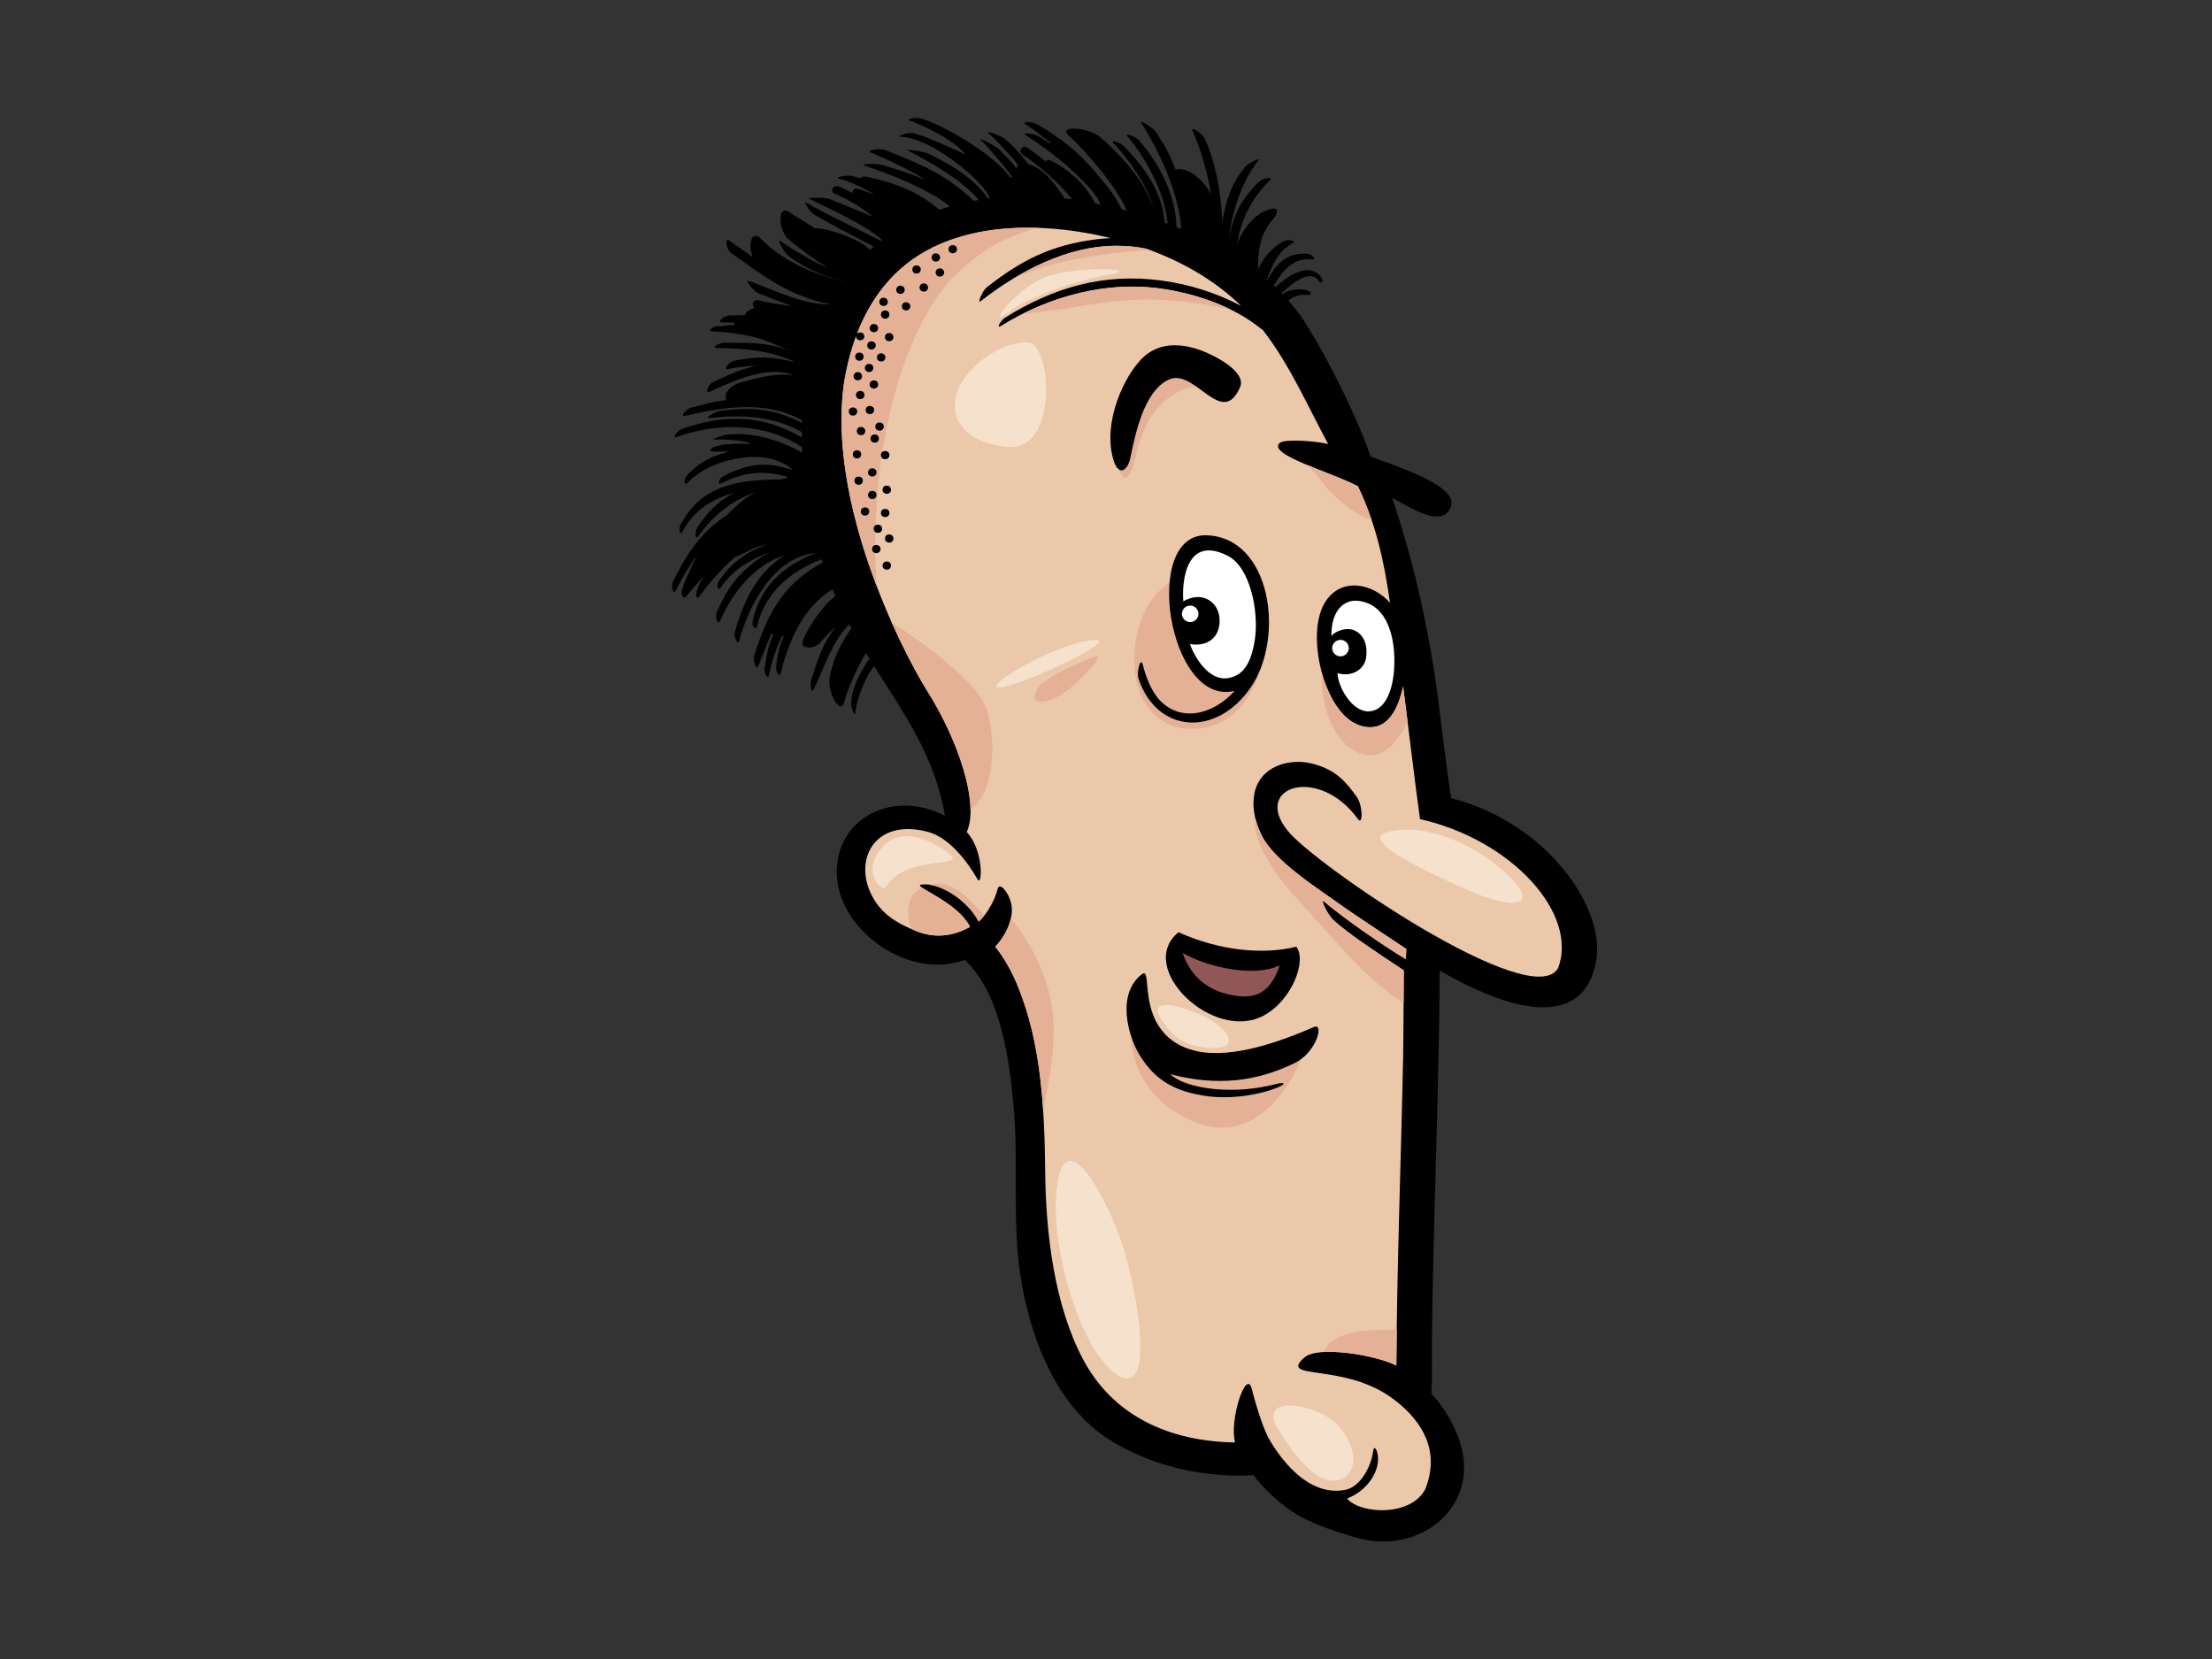 <?xml version="1.0" encoding="utf-8"?>
<!-- Generator: Adobe Illustrator 17.0.0, SVG Export Plug-In . SVG Version: 6.00 Build 0)  -->
<!DOCTYPE svg PUBLIC "-//W3C//DTD SVG 1.1//EN" "http://www.w3.org/Graphics/SVG/1.1/DTD/svg11.dtd">
<svg version="1.1" id="Layer_1" xmlns="http://www.w3.org/2000/svg" xmlns:xlink="http://www.w3.org/1999/xlink" x="0px" y="0px"
	 width="800px" height="600px" viewBox="0 0 800 600" enable-background="new 0 0 800 600" xml:space="preserve">
<rect x="0" y="0" width="800" height="600" fill="#333333" stroke="none"/>
<g>
	<path d="M243.39,210.375c4.377-8.915,9.778-17.915,19.318-23.891c3.129-3.306,6.577-6.252,10.302-8.392
		c-8.258,2.807-15.598,8.801-20.44,15.825c-1.097,1.596-1.432-1.649-0.324-3.256c3.952-5.734,6.975-8.973,13.184-12.398
		c-7.809,2.087-14.5,6.239-18.633,14.077c-0.9,1.71-1.478-1.033-0.58-2.731c7.276-13.81,20.002-16.06,35.362-16.199
		c0.204-0.003,0.372,0.045,0.535,0.098c1.051-0.374,2.102-0.662,3.16-0.886c-8.099-2.564-15.826-2.225-24.239,2.135
		c-1.788,0.93-1.149-1.659,0.633-2.579c9.428-4.89,15.955-5.178,25.126-2.145c-0.9-0.897-1.928-1.649-3.045-2.273
		c-1.352-0.612-2.719-1.17-4.109-1.652c-10.365-2.794-24.957,1.725-30.854,8.43c-1.294,1.475-1.781-0.899-0.497-2.361
		c3.772-4.294,8.635-7.328,15.731-8.886c-1.668-0.053-3.35-0.008-5.077,0.022c-3.682,0.061-1.989-1.524,1.217-2.228
		c2.76-0.611,8.603-0.75,11.308-0.528c-1.248-1.521-11.766-1.712-13.003-1.586c-2.031,0.204,2.771-1.63,4.78-1.831
		c9.524-0.95,18.685,2.124,26.851,6.486c0.032,0.012,0.061,0.02,0.09,0.033c-0.035-0.624-0.095-1.25-0.12-1.87
		c-13.213-8.876-30.272-9.111-45.322-3.754c-1.911,0.682,0.146-2.265,2.034-2.933c15.299-5.451,29.496-5.037,43.194,3.119
		c-0.014-0.646,0.011-1.276,0.008-1.92c-9.888-5.843-22.063-6.479-33.401-5.073c-2.019,0.248,1.963-2.394,3.956-2.642
		c11.476-1.419,19.339-0.839,29.463,4.353c0.005-0.316,0.022-0.626,0.03-0.942c-12.777-7.28-28.208-4.895-42.275-1.596
		c-1.98,0.468,0.44-2.584,2.418-3.047c5.132-1.205,7.194-2.072,12.516-2.642c-1.238-2.268,1.621-5.41,5.012-6.337
		c7.022-1.917,12.011-3.344,19.184-2.753c-9.659-3.534-21.437,2.079-30.164,6.039c-1.83,0.826-0.658-2.629,1.18-3.464
		c5.419-2.455,9.051-4.464,15.504-5.856c-3.288,0.053-6.638,0.402-10.114,1.119c-1.99,0.41,0.342-2.596,2.336-3.004
		c8.83-1.824,13.785-1.419,22.001,0.535c-8.731-4.147-18.505-5.068-28.481-5.131c-2.04-0.008,0.856-1.933,2.9-1.919
		c8.978,0.051,14.974-0.232,23.116,2.766c-1.931-0.922-3.886-1.702-5.424-2.384c-6.85-3.047-14.595-4.069-22.08-4.489
		c-2.028-0.111,0.275-1.993,2.317-1.88c2.677,0.149,3.039-0.657,5.705-0.303c-0.136-0.291-0.166-0.624-0.092-0.942
		c-1.467-0.074-2.95-0.111-4.454-0.119c-2.04-0.015,0.757-2.521,2.797-2.509c2.878,0.02,2.88-0.296,5.626-0.056
		c-0.8-0.738,2.521-2.673,3.541-2.718c-1.573-0.687-0.751-3.18,1.115-2.723c4.017,0.983,8.077,1.611,12.159,2.094
		c-4.119-1.397-8.139-3.163-12.01-4.579c-1.877-0.682-5.365-5.211-3.46-4.517c7.666,2.796,20.773,9.165,29.315,8.371
		c0,0,0.001-0.005,0.003-0.005c-14.139-2.423-24.928-10.611-35.986-18.604c-1.614-1.164-2.082-5.525-0.491-4.373
		c0.25,0.181,8.229,5.802,8.479,5.984c-1.883-4.929-0.276-9.89,2.98-6.567c7.854,8.002,18.736,12.617,29.856,15.346
		c0.02-0.023,0.033-0.046,0.054-0.076c-7.241-1.677-13.837-4.61-19.779-8.924c-1.609-1.165-4.712-6.74-3.119-5.588
		c3.623,2.629,12.927,8.129,17.093,9.679c-4.781-2.943-9.258-6.32-13.612-9.793c-4.663-3.721-4.53-13.791,0.098-10.097
		c0.766,0.61,8.161,5.03,8.937,5.632c3.314-0.349,15.275,3.223,20.009,7.781c0.42-0.382,0.81-0.813,1.241-1.183
		c-7.159-3.791-14.443-7.366-21.394-11.499c-1.715-1.016-4.491-5.278-2.763-4.251c7.258,4.309,19.24,9.72,26.705,13.699
		c0.153-0.121,0.317-0.215,0.47-0.334c-5.703-5.33-19.36-11.42-26.419-14.951c-0.797-0.397,5.745-0.533,7.537,0.176
		c4.523,1.802,14.685,6.005,15.652,6.419c-4.188-3.387-8.803-6.27-13.981-8.41c-1.864-0.771-0.252-3.317,1.599-2.551
		c1.697,0.701,3.323,1.499,4.914,2.349c-0.102-0.961,0.665-1.982,1.904-1.57c2.023,0.674,4.015,1.385,5.976,2.149
		c-2.687-1.873-9.472-5.145-12.858-5.781c-1.999-0.372,2.658-1.379,4.65-1.007c1.136,0.216,2.218,0.531,3.276,0.895
		c0.327-0.488,0.919-0.822,1.69-0.661c10.058,2.081,19.281,5.362,26.764,12.042c1.275-0.429,2.556-0.841,3.857-1.212
		c-7.157-6.01-21.973-11.842-31.002-14.808c-1.914-0.625,4.654-0.83,6.583-0.195c3.847,1.26,8.683,2.483,15.655,5.48
		c-6.972-4.406-15.263-8.098-19.851-9.971c-1.87-0.759,2.892-1.829,5.53-0.77c12.826,5.136,21.816,8.756,31.715,18.267
		c0.571-0.106,1.135-0.243,1.709-0.339c-4.818-6.438-17.933-14.077-25.322-17.749c-1.802-0.899,5.526,0.162,7.326,1.056
		c8.229,4.092,16.361,8.721,21.397,16.186c0.19-0.024,0.376-0.051,0.565-0.086c-0.642-4.66-19.984-21.695-31.927-22.264
		c-2.029-0.099,1.676-1.479,3.716-1.381c3.202,0.154,16.593,6.464,19.464,7.72c-4.712-5.99-17.612-11.373-19.975-12.151
		c-1.912-0.632,2.358-1.372,4.286-0.736c10.225,3.375,27.152,14.153,32.002,21.307c0.19-0.108,0.396-0.185,0.609-0.218
		c-2.009-2.957-8.533-10.821-11.267-13.308c-1.462-1.338,4.809,1.743,6.271,3.075c2.634,2.399,5.079,5.003,7.113,7.834
		c0.002-0.005,0-0.012,0.003-0.018c-0.057-0.072-0.114-0.153-0.169-0.231c-0.425-0.591-0.282-1.15,0.095-1.554
		c0.021-0.089,0.056-0.164,0.096-0.244c-2.048-2.543-7.98-9.12-10.583-11.326c-1.512-1.284,4.42,0.782,5.928,2.063
		c3.249,2.758,5.971,5.831,8.439,9.074c6.033,1.75,9.817,7.507,13.11,12.393c0.888,0.099,1.789,0.152,2.674,0.271
		c-5.144-6.167-11.098-11.583-17.949-16.173c-1.644-1.098-0.066-3.664,1.596-2.55c2.358,1.575,4.584,3.272,6.743,5.024
		c0.451-0.44,1.139-0.662,1.88-0.306c6.771,3.329,12.925,9.088,16.029,15.554c0.294,0.051,1.279,0.138,1.953,0.287
		c-1.609-4.252-6.607-8.736-9.377-11.426c-4.361-4.228-12.368-10.365-17.644-13.508c-1.715-1.018,2.663-0.827,4.39,0.201
		c1.492,0.886,2.962,1.801,4.402,2.74c0.103-0.091,0.219-0.166,0.338-0.229c-2.288-1.557-6.702-5.234-9.13-6.587
		c-1.75-0.968,1.887-1.308,3.644-0.327c7.129,3.963,13.482,8.673,18.926,14.543c1.31,1.409,2.691,3.001,3.974,4.686
		c3.248,3.505,6.022,7.388,8.147,11.765c0.61,0.161,1.234,0.309,1.839,0.473c-3.258-7.924-14.289-21.208-20.885-27.088
		c-4.438-3.955,7.16-3.24,11.586,0.707c8.185,7.299,15.561,15.444,19.011,25.598c-2.023-7.754-8.764-17.731-14.577-23.668
		c-1.375-1.4,2.444-0.311,3.823,1.098c7.626,7.786,14.066,16.958,14.73,27.672c0.351,0.127,0.712,0.248,1.061,0.377
		c-0.725-10.458-7.521-23.488-14.524-31.607c-1.269-1.471,2.913-0.014,4.192,1.471c7.841,9.086,13.175,19.604,13.597,31.385
		c0.564,0.221,1.14,0.436,1.698,0.661c-0.632-12.018-7.758-27.978-14.399-38.269c-1.057-1.64,4.257,1.642,5.311,3.276
		c3.691,5.717,5.242,8.694,6.938,13.447c6.784-1.058,12.46,7.436,12.936,9.276c-0.907-6.704-3.829-16.93-6.717-23.363
		c-0.79-1.757,3.6,1.112,4.377,2.847c4.4,9.801,5.857,19.965,6.418,30.335c1.174-7.498,3.079-13.583,8.053-19.804
		c1.205-1.504,6.122-3.991,4.898-2.46c-6.048,7.568-9.824,19.403-10.538,28.594c1.367-8.833,4.374-14.745,10.916-21.026
		c1.425-1.367,5.348-1.888,3.924-0.523c-6.475,6.215-10.912,14.725-11.863,23.452c1.183-4.536,5.304-9.899,9.07-11.838
		c5.371-2.757,7.048-1.037,3.203,3.349c-4.112,4.69-4.887,11.532-4.712,17.428c2.049-5.163,5.843-8.454,9.045-10.212
		c1.763-0.97,5.162-0.286,3.393,0.665c-5.374,2.874-7.309,7.906-9.245,13.039c0.046,0.038,0.093,0.073,0.137,0.109
		c3.465-5.704,6.47-9.587,14.196-9.414c2.018,0.048,3.881,2.301,1.854,2.086c-6.817-0.707-10.768,4.348-13.689,9.402
		c0.209,0.197,0.447,0.371,0.651,0.568c5.611-5.224,12.317-8.535,16.273-3.779c1.255,1.506,0.316,3.149-0.735,1.516
		c-2.669-4.153-9.029,0.31-13.408,4.441c0.138,0.142,0.261,0.301,0.397,0.445c2.31-2.013,6.961-2.001,8.656-1.473
		c1.923,0.599,2.166,1.897,0.131,1.74c-2.582-0.204-5.004,0.435-6.74,2.034c1.755,2.011,3.432,4.064,4.925,6.231
		c5.319,7.734,18.196,31.043,24.83,50.167c14.419,5.184,31.63,11.377,29.016,18.243c-3.244,8.502-16.584-1.084-21.231-3.292
		c8.017,23.654,13.547,48.694,16.678,73.255c1.501,11.789,2.874,23.591,4.648,35.344c11.11,2.802,21.481,8.209,30.146,15.245
		c13.577,11.026,28.056,31.94,20.653,49.485c-9.203,21.822-41.412,5.499-54.919-2.374c-0.175,29.574-1.138,59.135-1.917,88.702
		c-0.388,14.78-0.734,29.569-0.912,44.35c-0.08,6.664,0.191,13.4-0.163,20.054c4.707,4.928,8.254,11.059,10.285,17.419
		c7.299,22.893-13.175,39.433-34.16,35.329c-4.929-0.965-15.862-4.332-23.179-8.205c-7.321-3.872-14.544-11.354-17.294-15.133
		c-6.509,0.358-29.254,1.071-51.396-12.367c-23.054-13.984-31.171-45.171-33.391-63.3c-2.221-18.127-0.305-37.32-1.869-56.217
		c-1.285-15.532-4.147-41.939-17.813-54.471c-20.251,7.291-44.022-10.12-46.078-28.791c-2.353-21.375,19.333-33.649,38.93-23.3
		c-3.484-21.199-14.716-36.971-25.596-54.141c-3.184,3.724-6.335,11.935-6.798,16.803c-0.18,1.889-1.688-1.971-1.509-3.873
		c0.564-5.942,3.393-10.917,6.6-15.644c-0.426-0.682-0.857-1.364-1.281-2.057c-2.36,3.868-6.747,12.976-7.767,17.525
		c-1.258,5.598-6.532-3.572-5.278-9.152c1.588-7.06,3.743-11.397,7.787-17.357c-0.256-0.47-0.5-0.957-0.749-1.438
		c-6.476,6.596-8.923,15.556-12.867,23.621c-0.847,1.73-1.518-1.657-0.764-3.948c2.447-7.426,3.858-12.279,8.608-18.577
		c-1.851,1.564-3.578,3.254-5.111,5.133c-1.568,1.914-4.057,2.922-6.494,1.591c-2.028-1.114,6.52-14.646,11.652-17.947
		c-0.371-0.836-0.751-1.662-1.117-2.493c-10.616,6.449-16.029,19.153-18.657,30.26c-0.443,1.864-1.815-0.116-1.702-2.015
		c0.191-3.17,0.954-7.119,2.759-11.251c-0.233,0.043-0.469,0.043-0.702,0.058c-2.161,4.567-3.737,9.347-4.655,14.009
		c-0.371,1.877-1.914-0.95-1.545-2.816c0.913-4.631,0.976-7.301,3.068-11.819c-0.238-0.126-0.454-0.273-0.659-0.435
		c-1.65,3.88-3.121,7.901-4.737,11.855c-0.718,1.763-2.036-2.172-1.445-4.003c4.338-13.383,9.426-25.349,24.706-33.503
		c-0.126-0.402-0.257-0.791-0.391-1.183c-11.484,4.464-20.482,12.221-23.299,24.23c-0.435,1.859-2.015-0.185-1.58-2.043
		c2.951-12.569,10.872-19.622,22.792-24.507c-15.464,1.589-24.212,19.155-27.662,31.772c-0.504,1.842-2.042-1.366-1.537-3.22
		c2.872-10.503,7.716-21.284,17.996-27.738c-2.074,0.7-4.114,1.566-6.101,2.761c-8.117,4.891-13.657,12.756-17.24,20.963
		c-0.76,1.746-2.023-1.26-1.251-3.029c3.679-8.425,7.065-13.297,14.708-19c1.597-1.195,3.233-2.125,4.898-2.905
		c-7.256,2.609-13.841,6.53-18.084,12.835c-1.085,1.609-1.858-0.573-0.767-2.197c4.592-6.823,9.676-10.433,17.486-13.295
		c-1.699,0.339-3.36,0.804-4.969,1.498c-2.092,0.897-4.429,2.243-6.832,3.175c-5.394,4.835-9.928,10.185-12.66,14.034
		c-1.121,1.576-1.506-0.224-0.941-2.063c0.376-1.235,1.049-3.205,2.855-5.307c-2.366,2.313-4.646,4.713-6.643,7.369
		c-1.008,1.339-2.139-0.373-1.678-2.063c0.834-3.087,4.604-11.115,5.621-12.855c-3.175,4.247-5.792,8.79-7.814,12.906
		C243.549,215.334,242.545,212.102,243.39,210.375z"/>
	<path d="M298.575,85.447c4.094,2.977,8.356,5.713,13.055,7.86c0.29-0.308,0.615-0.571,0.914-0.872
		C309.025,88.906,303.552,87.021,298.575,85.447z"/>
	<path d="M324.912,82.749c0.003,0.005,0.003,0.005,0.008,0.005c0.44-0.269,0.892-0.511,1.34-0.764
		c-0.003-0.01-0.002-0.01-0.005-0.014c-0.297-0.583-0.744-1.103-1.182-1.597c-0.99-1.113-2.144-2.101-3.288-3.071
		c-1.228-1.03-2.513-2.005-3.809-2.961c-1.86-0.792-3.754-1.529-5.677-2.216C316.962,75.13,321.142,78.748,324.912,82.749z"/>
	<path d="M318.276,68.166c2.594,1.858,4.925,4.094,7.089,6.46c2.365,1.268,4.683,2.624,6.879,4.221
		c1.376-0.626,2.767-1.222,4.183-1.773C331.117,72.692,324.952,70.019,318.276,68.166z"/>
	<path d="M375.779,64.795c1.394,2.115,2.737,4.27,4.08,6.444c0.415,0.032,0.825,0.094,1.238,0.127
		C379.582,69.079,377.867,66.647,375.779,64.795z"/>
	<path fill="#FFFFFF" d="M494.434,218.067c-8.165-3.1-13.141,2.98-12.884,11.918c1.531-1.909,5.357-3.095,7.908-2.145
		c4.187,1.568,5.232,6.075,4.594,10.13c-0.638,4.05-4.975,7.033-10.335,5.484c0.156,4.862,5.102,13.823,11.096,13.823
		c6,0,9.06-7.389,9.443-16.212C504.638,232.248,502.6,221.168,494.434,218.067z"/>
	<path fill="#ECC8AB" d="M335.721,250.524c10.979,17.548,18.546,40.338,13.909,50.369c6.285,6.74,5.634,20.113,3.903,17.096
		c-3.659-6.381-10.182-15.024-17.813-17.096c-19.277-5.239-27.331,10.031-20.257,23.254c3.313,6.186,8.299,9.572,16.35,12.762
		c8.053,3.193,15.373,0.454,19.005-1.705c-4.61-9.24-21.201-14.707-17.625-15.28c6.148-0.99,16.677,5.358,20.758,13.395
		c2.569-2.231,5.678-7.123,6.899-11.911c0.753-2.955,5.124,2.739,5.124,7.52c0,4.792-2.685,10.031-6.025,13.446
		c3.419,4.309,6.039,9.132,8.095,14.128c8.756,21.257,9.737,45.39,9.978,67.905c0.233,21.477,3.27,47.686,13.722,67.294
		c10.895,20.43,31.088,29.592,54.914,29.992c-2.103-8.55,4.15-26.909,6.063-19.397c1.914,7.508,4.473,15.141,6.506,18.589
		c3.05,5.18,13.271,20.738,27.363,17.937c5.577-1.109,9.429-8.793,10.019-14.005c0.382-3.21,2.745,1.208,1.343,5.952
		c-1.483,5.021-5.619,9.218-10.783,11.21c4.974,5.719,23.177,6.581,28.325-3.466c5.256-13.319-0.509-24.08-11.229-32.282
		c-17.909-13.714-42.206-6.676-32.536-15.252c4.977-4.413,25.774-0.955,33.279,2.893c0.247-36.892,1.673-73.76,2.438-110.64
		c0.164-8.013,0.18-24.26,0.259-32.278c-11.224-7.393-20.158-13.453-25.133-17.879c-2.675-2.385-5.264-8.409-3.696-7.032
		c6.34,5.53,22.233,16.574,29.596,20.858c0.003-1.056,0.129-3.698,0.129-3.698s-19.712-13.017-23.949-16.101
		c-7.017-5.108-23.81-15.563-28.4-25.068c-1.765-3.66-3.658-8.891-2.625-14.78c1.756-9.993,12.608-13.466,21.651-10.9
		c7.548,2.139,11.051,5.706,15.458,11.908c2.138,3.014,2.304,10.638,0.33,7.904c-14.072-19.435-38.074-11.774-25.542,4.044
		c8.786,11.625,88.909,66.672,98.027,49.833c7.272-19.579-16.678-46.284-49.978-53.794c-1.744-12.349-4.492-35.639-6.111-48
		c-1.294,5.747-4.203,14.931-12.155,14.755c-8.325-0.185-13.263-8.803-15.674-14.904c-3.292-8.333-5.434-22.394-0.266-30.487
		c5.726-8.973,17.125-6.682,23.361,0.414c-2.17-14.974-4.976-28.32-11.612-42.145c-9.312-5.007-33.347-11.61-28.192-15.732
		c1.784-1.428,12.588-0.722,17.424,0.434c-7.425-13.751-13.822-28.559-23.547-41.139c-1.88-1.5-3.84-2.943-5.942-4.267
		c-8.794-5.55-18.94-8.846-29.332-10.551c-20.818-3.418-42.285,2.513-59.571,13.297c-1.704,1.066-0.13-1.981,1.557-3.036
		c17.382-10.844,35.506-16.247,56.461-13.433c10.303,1.379,19.871,4.446,28.908,9.172c-9.645-9.359-21.458-16.094-34.326-20.689
		c-3.484-0.705-7.085-1.05-10.797-1.046c-18.05,0.015-35.585,9.48-49.021,19.999c-1.552,1.218,0.61-3.782,2.177-5.004
		c12.494-9.783,23.284-15.325,39.717-17.354c1.696-0.21,3.372-0.334,5.036-0.414c-0.28-0.068-0.55-0.156-0.828-0.221
		c-20.458-4.807-44.498-5.781-63.669,3.682c-13.679,6.755-22.194,18.122-27.194,31.048c0.257-0.271,0.63-0.45,1.13-0.45
		c2.043,0,2.043,2.958,0,2.958c-0.996,0-1.501-0.713-1.521-1.433c-2.087,5.641-3.53,11.554-4.437,17.506
		C299.537,181.386,324.742,232.97,335.721,250.524z"/>
	<path fill="#E5B196" d="M436.266,139.502c-10.398-0.641-19.348,7.546-23.017,17.218c-1.115,2.943-1.981,5.838-2.677,8.891
		c-0.215,0.94-2.107,9.386-4.615,6.533c-2.227-2.533-1.88-6.792-1.316-9.856C407.181,148.465,422.984,121.804,436.266,139.502z"/>
	<path fill="#E5B196" d="M480.484,177.14c-0.716-0.723-4.271-5.125-7.249-8.768c6.234,2.577,13.608,5.209,17.882,7.51
		c1.957,4.075,3.549,8.111,4.922,12.16C489.997,186.269,484.643,181.358,480.484,177.14z"/>
	<path fill="#E5B196" d="M456.632,223.651c0.097,0.124,0.213,0.205,0.329,0.285c-0.057,0.189-0.082,0.392-0.05,0.617
		c2.431,16.657-5.884,39.507-26.459,39.058c-11.461-0.247-18.334-8.914-19.788-19.491c-1.407-10.228,0.869-22.85,8.623-30.4
		C431.915,201.418,447.736,212.31,456.632,223.651z"/>
	<path fill="#E5B196" d="M495.308,263.005c7.952,0.175,10.861-9.008,12.155-14.755c0.458,3.494,1.008,7.887,1.6,12.64
		c-3.772,8.358-10.409,15.843-19.437,10.513c-8.417-4.973-12.004-17.331-11.595-28.215c0.476,1.775,1.021,3.438,1.604,4.913
		C482.045,254.202,486.984,262.82,495.308,263.005z"/>
	<path fill="#E5B196" d="M425.871,385.855c15.328,3.949,31.382-3.801,46.29-7.131c-5.15,15.929-18.62,34.263-38.122,27.761
		c-18.233-6.075-28.93-23.576-23.517-41.475C413.501,373.265,416.532,383.454,425.871,385.855z"/>
	<path fill="#E5B196" d="M322.465,225.021c6.998,4.663,13.981,9.415,20.315,14.903c5.864,5.085,12.863,11.077,14.755,18.844
		c2.237,9.195,2.634,27.528-6.544,34.208c-0.098-11.529-6.608-28.61-15.268-42.452C332.248,244.972,327.354,236.007,322.465,225.021
		z"/>
	<path fill="#E5B196" d="M376.968,247.085c2.345-1.847,4.958-3.362,7.633-4.699c3.803-1.907,7.727-3.569,11.72-5.049
		c2.174,0.111-1.495,3.991-2.146,4.714c-1.561,1.738-3.199,3.413-4.953,4.968c-3.109,2.744-7.287,6.067-11.524,6.667
		C371.79,254.517,374.621,248.934,376.968,247.085z"/>
	<path fill="#E5B196" d="M381.049,374.701c-0.295,9.035-1.842,17.841-3.797,26.586c-1.02-15.318-3.398-30.682-9.207-44.786
		c-2.056-4.996-4.676-9.819-8.095-14.128c2.623-2.685,4.823-6.495,5.654-10.326C375.445,344.537,381.574,358.571,381.049,374.701z"
		/>
	<path fill="#E5B196" d="M478.656,488.993c4.556-8.723,16.809-7.829,26.529-8.083c-0.059,4.322-0.149,8.641-0.176,12.963
		C499.526,491.06,486.976,488.472,478.656,488.993z"/>
	<path fill="#E5B196" d="M336.079,319.947c8.565-2.213,14.568,5.332,19.913,11.172c-0.69,0.876-1.382,1.624-2.039,2.2
		C350.455,326.435,342.229,320.803,336.079,319.947z"/>
	<path fill="#E5B196" d="M329.909,336.106c-2.626-5.196-2.081-12.252,3.493-15.133c2.834,2.066,13.798,6.979,17.417,14.231
		c-3.633,2.159-10.952,4.898-19.005,1.705C331.147,336.641,330.534,336.373,329.909,336.106z"/>
	<path fill="#E5B196" d="M469.813,325.88c-5.398-5.704-17.19-19.933-15.784-29.878c0.57,2.284,1.407,4.332,2.224,6.034
		c4.59,9.505,21.383,19.959,28.4,25.068c4.237,3.084,23.949,16.101,23.949,16.101s-0.126,2.642-0.129,3.698
		c-7.363-4.284-23.256-15.328-29.596-20.858c-1.568-1.377,1.021,4.646,3.696,7.032c4.975,4.426,13.909,10.486,25.133,17.879
		c-0.031,3.046-0.051,7.282-0.075,11.802C492.596,353.388,481.794,338.53,469.813,325.88z"/>
	<path fill="#E5B196" d="M366.285,100.877c11.273-6.868,24.233-11.976,37.476-11.986c3.712-0.003,7.313,0.341,10.797,1.046
		c0.421,0.151,0.834,0.321,1.254,0.477C398.747,91.503,381.871,93.907,366.285,100.877z"/>
	<path fill="#E5B196" d="M388.125,111.185c-6.243,1.132-12.594,1.351-18.778,2.576c15.815-8.07,34.236-12.082,52.182-9.134
		c8.069,1.323,15.98,3.62,23.235,7.174c-10.513-2.24-21.189-3.683-31.955-3.423C404.433,108.581,396.345,109.685,388.125,111.185z"
		/>
	<path fill="#E5B196" d="M371.396,83.542c-5.044,1.753-9.964,3.861-14.435,6.773c-8.165,5.327-15.163,11.91-20.132,20.259
		c-10.732,18.031-16.187,39.401-18.644,60.008c-1.631,13.666-2.011,27.546-1.132,41.361c-8.391-22.015-15.079-48.879-11.902-72.734
		c0.907-5.952,2.35-11.865,4.437-17.506c0.02,0.72,0.525,1.433,1.521,1.433c2.043,0,2.043-2.958,0-2.958
		c-0.5,0-0.873,0.179-1.13,0.45c5-12.926,13.515-24.293,27.194-31.048c11.671-5.76,25.142-7.637,38.51-7.156
		C374.229,82.711,372.795,83.057,371.396,83.542z"/>
	<path d="M272.112,114.305c7.942,0.953,15.377,3.084,22.42,7.164C289.633,116.53,279.151,113.582,272.112,114.305z"/>
	<path d="M277.639,144.754c4.337,0.607,8.54,1.849,12.516,3.888c0.057-1.17,0.133-2.336,0.238-3.491
		C286.133,144.133,281.888,144.172,277.639,144.754z"/>
	<path d="M411.762,245.481c-0.808-2.389,0.766-8.144,1.529-5.125c1.054,4.173,2.749,8.677,5.487,12.157
		c8.171,9.508,20.564,5.51,27.713-2.652c-23.869,5.979-33.912-57.301-9.944-56.269c23.187,0.997,28.163,36.749,15.916,54.868
		C440.212,266.572,418.544,265.528,411.762,245.481z"/>
	<path fill="#FFFFFF" d="M444.04,201.021c-14.928-7.621-16.68,8.92-16.075,16.454c6.722-3.822,12.247,0,13.012,5.479
		c0.766,5.484-2.289,11.21-10.591,10.011c1.55,4.577,6.766,13.464,13.781,12.277c5.059-0.862,8.295-4.65,9.697-14.183
		C455.267,221.523,452.351,205.27,444.04,201.021z"/>
	<path d="M434.218,126.67c4.763,1.715,16.747,7.714,14.262,13.385c-6.61,15.09-16.304-7.08-25.73-2.784
		c-9.43,4.296-12.324,21.002-14.049,28.716c-0.959,4.299-4.311,6.624-6.159-0.152c-3.661-13.433,3.991-29.521,10.243-35.955
		C419.037,123.441,427.36,124.2,434.218,126.67z"/>
	<path fill="#FFFFFF" d="M481.804,234.4c0,1.642,1.344,2.978,2.997,2.978c1.656,0,2.996-1.336,2.996-2.978
		c0-1.65-1.34-2.984-2.996-2.984C483.148,231.416,481.804,232.75,481.804,234.4z"/>
	<ellipse fill="#FFFFFF" cx="430.452" cy="222" rx="2.998" ry="2.978"/>
	<path d="M331.481,95.991c2.043,0,2.043,2.953,0,2.953C329.438,98.944,329.438,95.991,331.481,95.991z"/>
	<path d="M334.098,102.509c2.041,0,2.041,2.958,0,2.958C332.058,105.467,332.058,102.509,334.098,102.509z"/>
	<path d="M325.659,103.322c2.042,0,2.042,2.961,0,2.961C323.62,106.283,323.62,103.322,325.659,103.322z"/>
	<path d="M327.698,109.309c2.042,0,2.042,2.955,0,2.955C325.657,112.264,325.657,109.309,327.698,109.309z"/>
	<path d="M320.13,112.292c2.043,0,2.043,2.961,0,2.961C318.09,115.253,318.09,112.292,320.13,112.292z"/>
	<path d="M319.55,107.679c2.042,0,2.042,2.951,0,2.951C317.509,110.63,317.509,107.679,319.55,107.679z"/>
	<path d="M338.462,91.639c2.041,0,2.041,2.956,0,2.956C336.421,94.595,336.421,91.639,338.462,91.639z"/>
	<path d="M344.572,88.646c2.04,0,2.04,2.958,0,2.958C342.531,91.604,342.531,88.646,344.572,88.646z"/>
	<path d="M339.917,97.073c2.043,0,2.043,2.958,0,2.958C337.877,100.031,337.877,97.073,339.917,97.073z"/>
	<path d="M321.586,120.453c2.041,0,2.041,2.95,0,2.95C319.545,123.402,319.545,120.453,321.586,120.453z"/>
	<path d="M316.058,117.188c2.042,0,2.042,2.958,0,2.958C314.017,120.146,314.017,117.188,316.058,117.188z"/>
	<path d="M315.185,123.436c2.041,0,2.041,2.961,0,2.961C313.145,126.397,313.145,123.436,315.185,123.436z"/>
	<path d="M310.82,127.516c2.041,0,2.041,2.956,0,2.956S308.779,127.516,310.82,127.516z"/>
	<path d="M318.679,127.787c2.042,0,2.042,2.956,0,2.956C316.637,130.744,316.637,127.787,318.679,127.787z"/>
	<path d="M314.313,131.596c2.041,0,2.041,2.955,0,2.955C312.271,134.551,312.271,131.596,314.313,131.596z"/>
	<path d="M316.058,137.575c2.042,0,2.042,2.951,0,2.951C314.017,140.527,314.017,137.575,316.058,137.575z"/>
	<path d="M310.24,134.581c2.041,0,2.041,2.958,0,2.958S308.199,134.581,310.24,134.581z"/>
	<path d="M311.11,141.377c2.043,0,2.043,2.956,0,2.956C309.071,144.334,309.071,141.377,311.11,141.377z"/>
	<path d="M314.605,146.815c2.041,0,2.041,2.952,0,2.952C312.563,149.767,312.563,146.815,314.605,146.815z"/>
	<path d="M308.494,147.358c2.042,0,2.042,2.956,0,2.956C306.453,150.314,306.453,147.358,308.494,147.358z"/>
	<path d="M311.401,154.423c2.044,0,2.044,2.955,0,2.955C309.361,157.378,309.361,154.423,311.401,154.423z"/>
	<path d="M316.349,157.141c2.04,0,2.04,2.956,0,2.956C314.309,160.097,314.309,157.141,316.349,157.141z"/>
	<path d="M318.095,152.794c2.042,0,2.042,2.958,0,2.958C316.054,155.752,316.054,152.794,318.095,152.794z"/>
	<path d="M309.948,162.848c2.041,0,2.041,2.956,0,2.956C307.905,165.805,307.905,162.848,309.948,162.848z"/>
	<path d="M320.13,163.12c2.043,0,2.043,2.958,0,2.958C318.09,166.078,318.09,163.12,320.13,163.12z"/>
	<path d="M315.477,169.373c2.041,0,2.041,2.958,0,2.958C313.433,172.332,313.433,169.373,315.477,169.373z"/>
	<path d="M310.531,172.363c2.04,0,2.04,2.953,0,2.953C308.49,175.316,308.49,172.363,310.531,172.363z"/>
	<path d="M320.713,175.627c2.043,0,2.043,2.956,0,2.956C318.672,178.583,318.672,175.627,320.713,175.627z"/>
	<path d="M315.477,177.527c2.041,0,2.041,2.956,0,2.956C313.433,180.484,313.433,177.527,315.477,177.527z"/>
	<path d="M312.857,183.508c2.04,0,2.04,2.951,0,2.951C310.816,186.459,310.816,183.508,312.857,183.508z"/>
	<path d="M320.13,184.051c2.043,0,2.043,2.953,0,2.953C318.09,187.004,318.09,184.051,320.13,184.051z"/>
	<path d="M317.514,189.755c2.04,0,2.04,2.963,0,2.963S315.474,189.755,317.514,189.755z"/>
	<path d="M321.586,193.289c2.041,0,2.041,2.958,0,2.958C319.545,196.247,319.545,193.289,321.586,193.289z"/>
	<path d="M316.933,197.096c2.04,0,2.04,2.953,0,2.953C314.889,200.049,314.889,197.096,316.933,197.096z"/>
	<path d="M320.713,203.072c2.043,0,2.043,2.956,0,2.956C318.672,206.028,318.672,203.072,320.713,203.072z"/>
	<path d="M457.061,367.277c-18.246,9.892-46.507-17.303-30.851-30.12c14.944,6.724,30.635,8.217,42.59,5.227
		C472.731,347.197,467.436,361.656,457.061,367.277z"/>
	<path fill="#915656" d="M462.822,349.11c-8.967,4.484-26.152,0.748-35.119-4.484c3.737,11.211,12.703,14.947,20.922,15.694
		C456.844,361.065,460.58,355.838,462.822,349.11z"/>
	<path d="M412.92,352.38c2.893-2.249,0.891,6.555,4.208,14.898c2.307,5.805,7.142,11.203,16.203,12.992
		c12.942,2.557,30.205-3.761,41.847-8.821c3.83-1.655,1,9.139-6.889,12.993c-13.906,6.792-28.195,8.46-45.036,4.055
		c3.571,3.453,11.863,5.36,19.52,5.6c12.011,0.371,18.497-2.265,20.541-2.387c5.039-0.29-10.843,6.795-26.41,4.77
		c-12.635-1.649-19.498-6.283-24.793-14.977C407.942,374.668,403.732,359.531,412.92,352.38z"/>
	<path fill="#F5E1CC" d="M542.073,313.586c-10.682-8.929-26.149-15.439-39.017-13.004c-12.869,2.437,9.131,13.004,28.226,21.535
		C548.358,329.749,559.093,327.805,542.073,313.586z"/>
	<path fill="#F5E1CC" d="M344.071,309.519c-3.348-3.277-16.605-11.784-24.492-3.655c-8.932,9.2-0.312,17.121,0.829,15.033
		C326.635,309.519,348.224,313.586,344.071,309.519z"/>
	<path fill="#F5E1CC" d="M400.524,99.462c-7.786,1.233-27.398,6.906-35.701,13.408c-8.301,6.502,0.832-6.502,11.208-11.784
		C386.411,95.805,415.882,97.02,400.524,99.462z"/>
	<path fill="#F5E1CC" d="M350.711,134.404c-10.793,12.19-4.982,25.597,13.699,27.223c18.679,1.624,15.816-37.395,7.471-37.782
		C363.163,123.432,354.575,130.042,350.711,134.404z"/>
	<path fill="#F5E1CC" d="M394.712,231.512c-14.423,1.763-41.095,17.879-32.793,17.064
		C370.22,247.763,407.992,229.889,394.712,231.512z"/>
	<path fill="#F5E1CC" d="M435.391,367.628c-9.506-4.653-19.925-6.504-15.773,0.406c4.152,6.908,8.717,10.566,18.679,10.971
		C448.261,379.411,445.354,372.507,435.391,367.628z"/>
	<path fill="#F5E1CC" d="M483.543,515.122c-7.08-7.434-29.47-11.383-21.17,2.029c8.303,13.408,16.606,21.127,23.248,17.467
		C492.259,530.966,489.353,521.215,483.543,515.122z"/>
	<path fill="#F5E1CC" d="M407.165,454.171c-4.344-15.79-20.339-48.353-24.491-27.632c-4.152,20.726,7.471,60.948,20.755,70.291
		C416.713,506.173,412.976,475.299,407.165,454.171z"/>
</g>
</svg>
